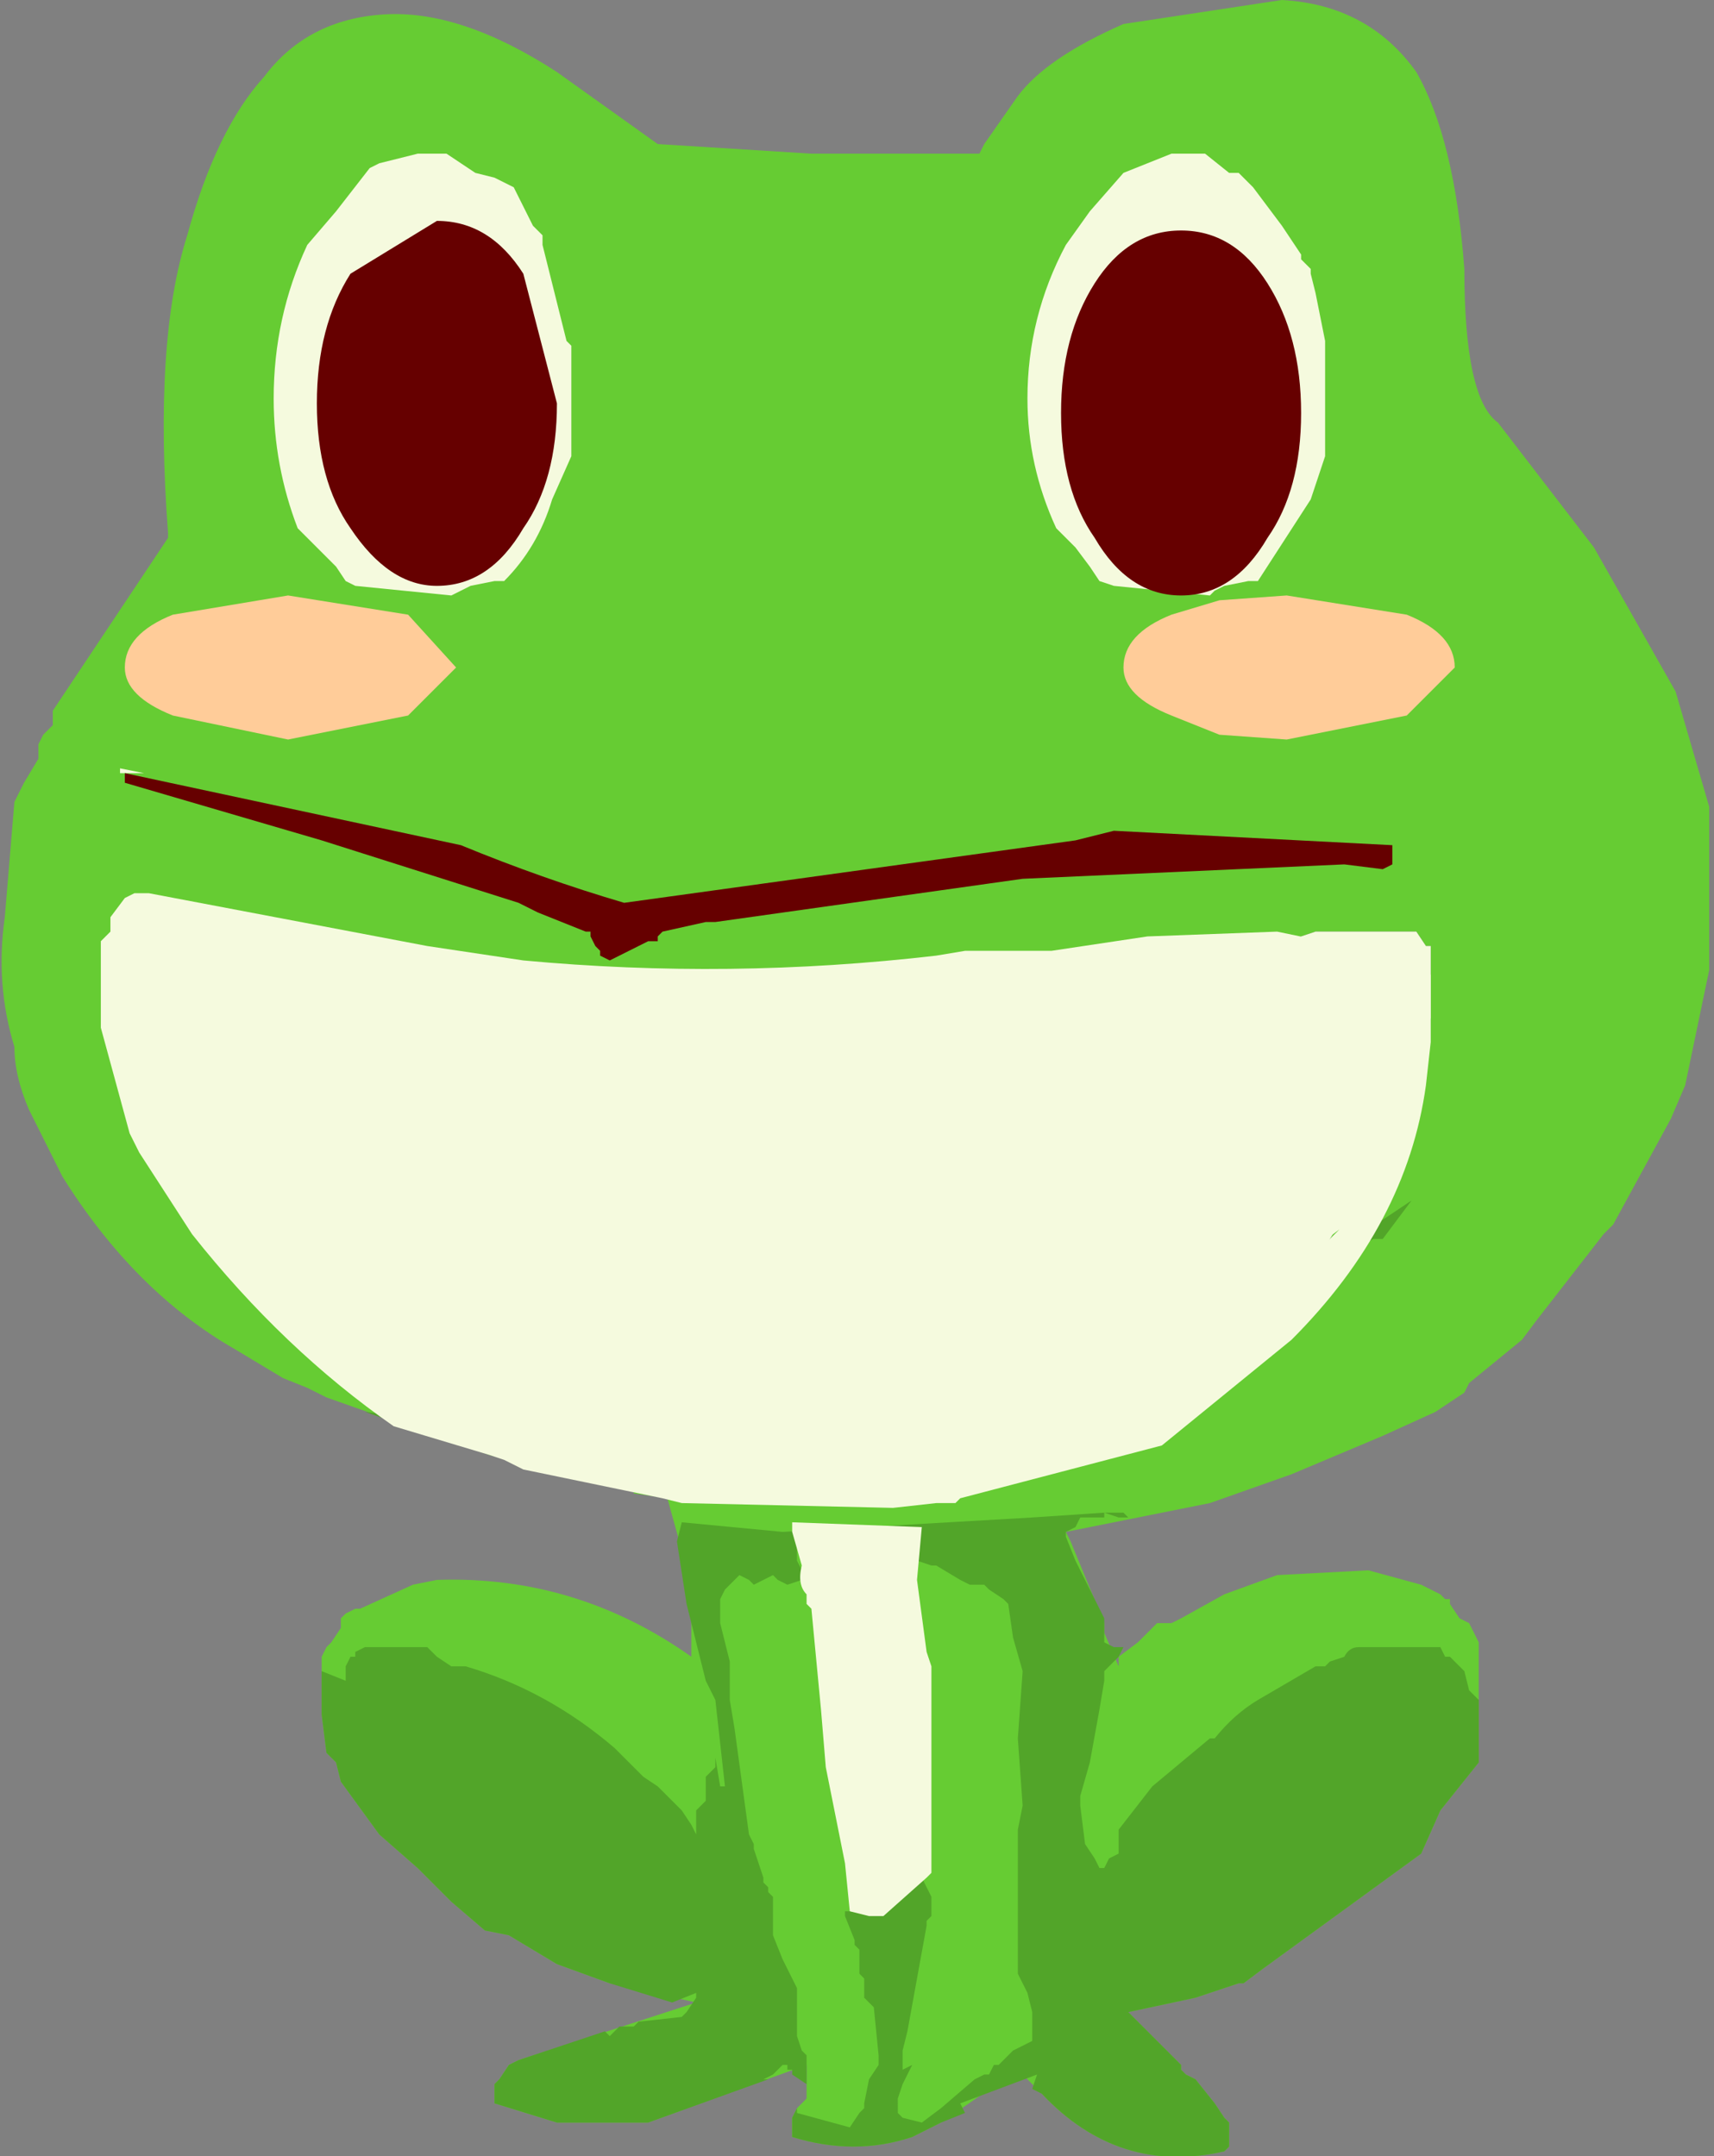 <svg xmlns="http://www.w3.org/2000/svg" xmlns:ffdec="https://www.free-decompiler.com/flash" xmlns:xlink="http://www.w3.org/1999/xlink" ffdec:objectType="frame" width="17.85" height="22.45"><rect width="100%" height="100%" fill="#808080" stroke="none"/><use ffdec:characterId="1" xlink:href="#a" width="17.85" height="22.45"/><defs><g id="a" fill-rule="evenodd"><path fill="#6c3" d="M2.75.8Q3.2.2 4 .15t1.8.6l1.05.75 1.6.1h1.75l.05-.1.35-.5q.3-.4 1.1-.75L13.35 0q.9.05 1.4.75.4.7.5 2.05 0 1.35.35 1.6l1 1.3.85 1.5.35 1.2v1.7l-.25 1.2-.15.35-.6 1.1-.1.1-.7.9-.15.2-.55.45-.05.1-.3.2-.55.25-.95.4-.85.3-1.25.25-.25.05.05.1.35.85v.1l.15.35v-.1l.2-.15.1-.1.05-.05.05-.05h.15l.1-.05.45-.25.55-.2.95-.05.55.15.2.1.05.05h.05v.05l.1.15.1.05.05.1.05.1v1.25l-.4.5-.2.45-1.65 1.2-.2.15h-.05l-.45.15-.7.15.25.25.3.3v.05l.05.05.1.05.2.25.1.15.05.05v.25l-.05.05q-1.1.25-1.9-.6l-.25-.25-.8.55-.3.15q-.6.2-1.25 0v-.2l.05-.1.1-.1v-.35l-1.65.6H5.8l-.65-.2v-.2l.05-.05.1-.15.1-.05 1.85-.6-.9-.2-.55-.2-.5-.3-.25-.05-.35-.3-.35-.35-.4-.35-.4-.55-.05-.2-.1-.1-.05-.4v-.6l.05-.1.05-.05.1-.15v-.1l.05-.05.1-.05h.05l.55-.25.25-.05q1.45-.05 2.65.8v-.75l-.25-.9-.35-.05v-.05l-.35-.1-.4-.05-.75-.2-1.7-.6-.2-.1-.25-.1-.5-.3q-1.05-.6-1.8-1.8l-.35-.7q-.15-.35-.15-.65-.2-.65-.1-1.35l.1-1.2.1-.2.15-.25v-.15l.05-.1.1-.1V7.4l1.2-1.8v-.05q-.15-2 .2-3.1.3-1.1.8-1.65M13.8 12.05l-.15.25v.1l-.05.05-.15.1-1.35 1.1v.05l-.05.05-.6.15h-.2l-.05.05-.1.15.05.1.2.1.05.05-.05.05-.05.05v.15l-.05.05v.1l.05.2.05.1.15.05.15-.05.6-.35q1.1-.7 1.6-1.8l.15-.25.15-.25v-.2l-.2-.2zm-.2-2 .05.05.85.2.05.05-.05.2-.1.05v.1l-.15.15-.2.25v.05l.05.05.15.1h.05l.25-.15.35-.55v-.75h-.05l-.1-.15H13.7l-.15.05-.05.1v.1z"/><path fill="#f5fade" d="m13.6 10.05-.1-.1v-.1l.05-.1.15-.05h1.05l.1.15h.05v.75l-.35.55-.25.15h-.05l-.15-.1-.05-.05v-.05l.2-.25.15-.15v-.1l.1-.05.05-.2-.05-.05-.85-.2zm.2 2 .15-.05.2.2v.2l-.15.25-.15.25q-.5 1.1-1.6 1.8l-.6.35-.15.05-.15-.05-.05-.1-.05-.2v-.1l.05-.05v-.15l.05-.05.05-.05-.05-.05-.2-.1-.05-.1.1-.15.05-.05h.2l.6-.15.05-.05v-.05l1.35-1.1.15-.1.05-.05v-.1z"/><path fill="#52a529" d="m9.2 13.9.15-.15 3.1-1.4.15.1q-.1.35.1.65l-.5.45-.1.05-.1.05-.3-.15-.8.35zm3.45-3.95.2-.05.35-.05-.05.6-.3.15-.25.2-2.1.85-.1-.1-.25-.25-.25-.25.7-.1.45-.1q.45-.05.75-.4l.5-.25zm-7.55 5.2-1.3-.45 1.9.25.05.25.15.15h-.05zm-1.6-4-1.1-.8.6.2 1.8.95h-.55zm3.6 4.7 1.05.1 2.6-.15.75-.05h.2l.05.05h-.1l-.15-.05v.05h-.25l-.05.1-.1.05V16l.1.25.15.3.1.2.05.1v.25l.1.05h.1l-.05.1-.1.1-.05.05v.1l-.05.3-.1.55-.1.35v.1l.05.4.1.15.05.1h.05l.05-.1.1-.05v-.25l.35-.45.6-.5h.05q.2-.25.45-.4l.6-.35h.1l.05-.05.15-.05q.05-.1.15-.1H15l.05.1h.05l.1.1.05.05.05.2.1.1v.65l-.4.5-.2.45-1.65 1.2-.2.15h-.05l-.45.15-.7.15.25.25.3.3v.05l.05.05.1.05.2.25.1.15.05.05v.25l-.05.05q-1.1.25-1.9-.6l-.1-.05.05-.15-.8.3.05.1-.25.1-.3.15q-.6.2-1.25 0v-.2l.05-.1V22l.55.15.1-.15.05-.05v-.05l.05-.25.1-.15v-.1l-.05-.5-.05-.05L9 20.8v-.2l-.05-.05v-.25l-.05-.05v-.05l-.1-.25v-.05h.35l.05-.05.15-.2.1-.1h.15l.1.2v.2l-.05.05v.05l-.2 1.1-.05.2v.2l.1-.05-.1.2-.05.15V22l.05.05.2.05.2-.15.35-.3.1-.05h.05l.05-.1h.05l.15-.15.2-.1v-.3l-.05-.2-.1-.2v-1.5l.05-.25-.05-.7.05-.7-.1-.35-.05-.35-.05-.05-.15-.1-.05-.05h-.15l-.1-.05-.25-.15H9.7l-.45-.15.05-.1h-1v.2l.05.1v.1l-.15.05-.1-.05-.05-.05-.1.05-.1.05-.05-.05-.1-.05-.1.1-.05.05-.05.1v.25l.1.4v.4l.05.3.15 1.1.05.1v.05l.1.3v.05l.05.05v.05l.05.05v.4l.1.25.15.3v.5l.05.15.05.05v.3l-.15-.1v-.05H8.2v-.05h-.05l-.1.1-.1.05H8l-1.25.45H5.8l-.65-.2v-.2l.05-.05.1-.15.1-.05.9-.3.05.05.1-.1h.15l.05-.05.45-.05.05-.05.1-.15v-.05l-.25.1-.65-.2-.55-.2-.5-.3-.25-.05-.35-.3-.35-.35-.4-.35-.4-.55-.05-.2-.1-.1-.05-.4v-.45l.25.1v-.15l.05-.1h.05v-.05l.1-.05h.65l.1.1.15.1h.15q.85.25 1.55.85l.3.3.15.1.1.1.15.15.1.15.05.1v-.25l.05-.05.05-.05v-.25l.1-.1v-.1l.05.3h.05l-.1-.9-.1-.2-.2-.8-.1-.65zm2.4 2.2.05.25-.15.4-.2.1-.05.05-.1.15H8.9v-.65q.05-.1.25-.1l.05-.05.1-.1v-.15l.1-.2zm4.4-4.9-.1-.05.9-.6-.3.4h-.1z"/><path fill="#f5fade" d="m4.65 1.6.3.2.2.05.2.1.2.4.1.1v.1l.25 1 .05.05v1.15l-.2.45q-.15.5-.5.85h-.1l-.25.05-.1.05-.1.05-1-.1-.1-.05-.1-.15-.2-.2-.2-.2q-.25-.65-.25-1.35 0-.85.35-1.6l.3-.35.35-.45.1-.05.4-.1zm-.1 1.3-.15.05-.15.1L4.2 4.1l.1.8v.05l.05.1.05.15q.55-.35.7-1.05l.05-.5-.3-.55zm-.75.75-.05.75v.45l.05.05.1.1-.05-.9zm-2.5 5.7.1-.05h.15l2.9.55 1 .15q2.15.2 4.3-.05l.3-.05h.9l1-.15 1.35-.05 1.45.3.15.15v.7l-.05.45q-.2 1.45-1.4 2.65l-1.35 1.1-2.1.55-.05.05h-.2l-.45.05-2.2-.05-.2-.05-1.45-.3-.2-.1-.15-.05-1-.3q-1.15-.8-2.1-2L1.45 12l-.1-.2-.3-1.1v-.9l.1-.1v-.15zm.2-1.3h-.25V8zM12.55 1.6l.25.2h.1l.05.05.05.05.05.05.3.4.2.3v.05l.05.05.05.05v.05l.05.2.1.5v1.2l-.15.45-.55.85H13l-.25.05-.1.05-.05.05-1-.1-.15-.05-.1-.15-.15-.2-.2-.2q-.3-.65-.3-1.35 0-.85.4-1.6l.25-.35.35-.4.5-.2zm-.3 1.35-.15.1V4.1l.05.8.05.05v.1l.1.15q.5-.35.65-1.05l.1-.5-.35-.55q-.15-.2-.3-.2zm-.6.7-.05.75v.45l.1.05.05.1-.05-.9zm-3.2 13.1-.05-.05v-.1q-.1-.1-.05-.3l-.1-.35v-.1l1.35.05-.05.55.1.75.05.15v2.15l-.05.05-.45.4h-.15l-.2-.05-.05-.5-.2-1-.05-.6zm5.25-3.65.05-.1.2-.2-.2.15zm-1.85 1.6-.4.25.85-.45z"/><path fill="#600" d="M5.45 2.85 5.8 4.2q0 .8-.35 1.3-.35.6-.9.6-.5 0-.9-.6Q3.3 5 3.3 4.2t.35-1.35l.9-.55q.55 0 .9.55M4.8 8.8q.85.35 1.7.6l4.7-.65.4-.1 2.9.15V9l-.1.05L14 9l-3.35.15-3.2.45h-.1l-.45.1-.05.05v.05h-.1l-.4.2-.1-.05V9.9l-.05-.05-.05-.1V9.7H6.1l-.5-.2-.2-.1-2.05-.65-2.05-.6v-.1zm7.5-6.4q.55 0 .9.55t.35 1.35-.35 1.3q-.35.6-.9.6t-.9-.6q-.35-.5-.35-1.3t.35-1.35.9-.55"/><path fill="#fc9" d="M1.8 6.4 3 6.2l1.25.2.5.55-.5.5L3 7.7l-1.2-.25q-.5-.2-.5-.5 0-.35.5-.55m11.6 1.3-.7-.05-.5-.2q-.5-.2-.5-.5 0-.35.5-.55l.5-.15.7-.05 1.25.2q.5.2.5.55l-.5.5z"/></g></defs></svg>